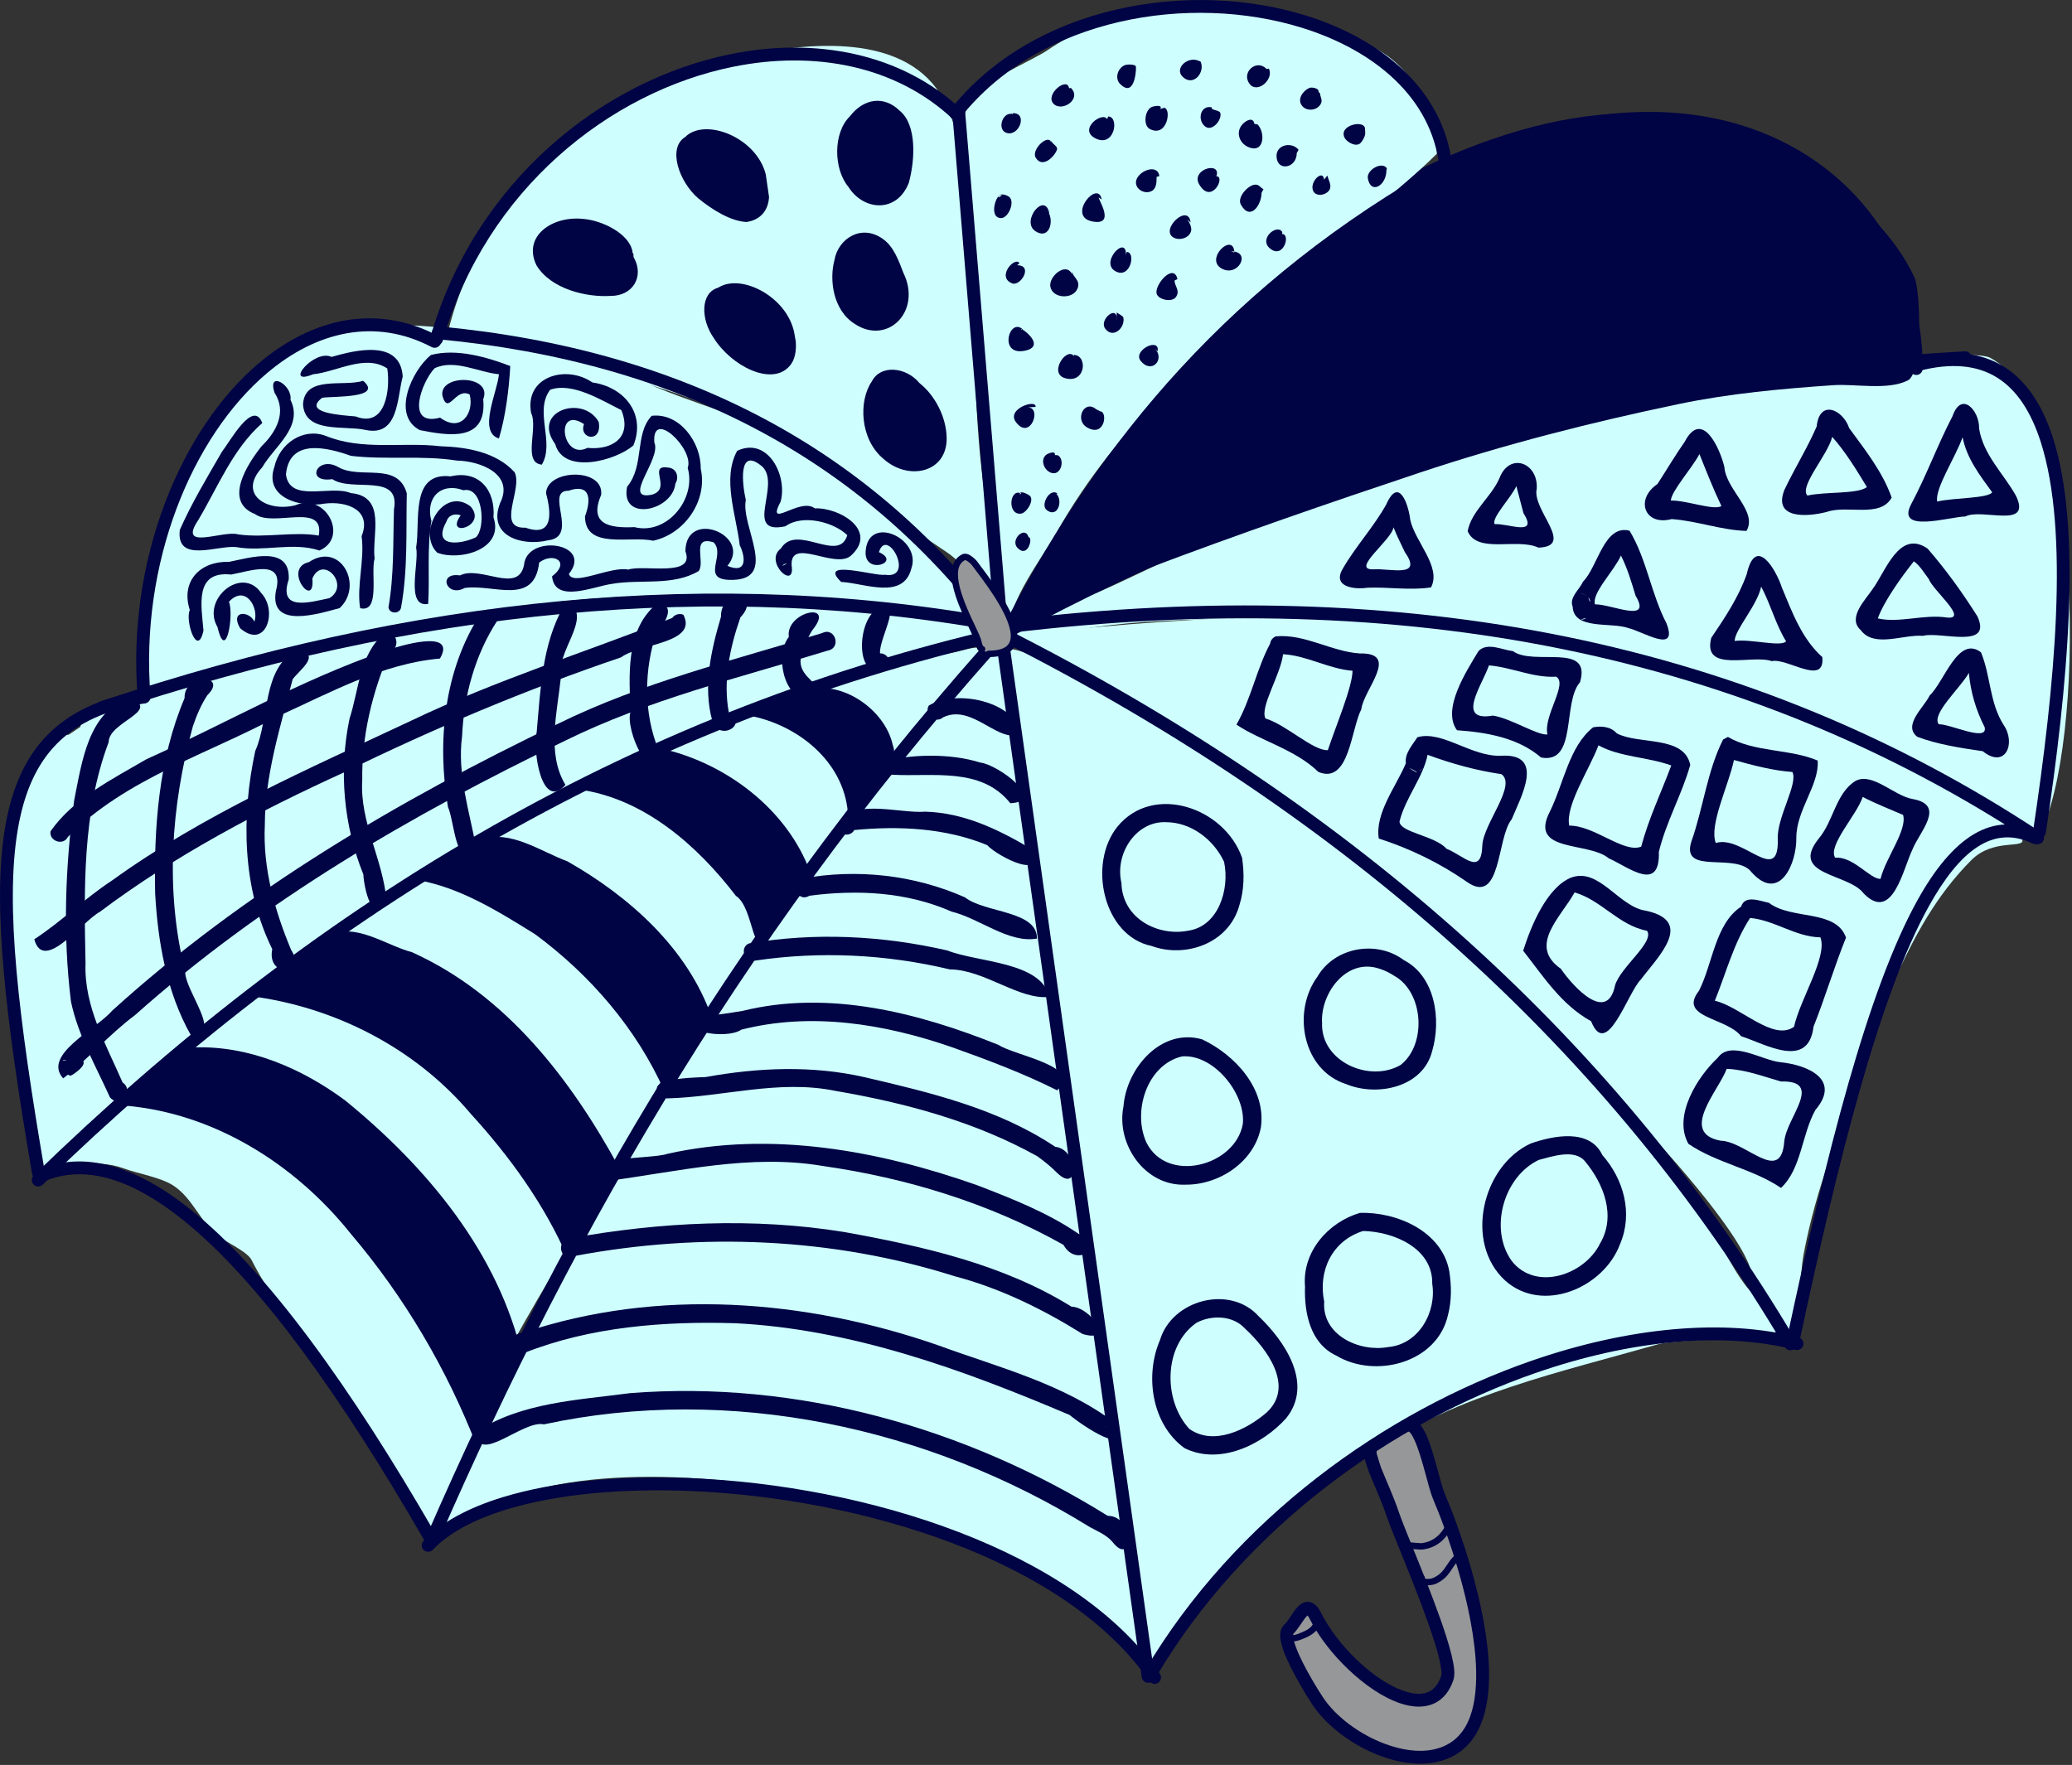 <?xml version="1.0" encoding="UTF-8" standalone="no"?>
<svg
   width="100%"
   height="100%"
   viewBox="0 0 939 800"
   version="1.1"
   xml:space="preserve"
   style="fill-rule:evenodd;clip-rule:evenodd;stroke-linejoin:round;stroke-miterlimit:2;"
   id="svg328"
   sodipodi:docname="2023-CH-01-taskbody.svg"
   inkscape:version="1.1.1 (3bf5ae0d25, 2021-09-20)"
   xmlns:inkscape="http://www.inkscape.org/namespaces/inkscape"
   xmlns:sodipodi="http://sodipodi.sourceforge.net/DTD/sodipodi-0.dtd"
   xmlns="http://www.w3.org/2000/svg"
   xmlns:svg="http://www.w3.org/2000/svg"><rect x="0" y="0" width="939" height="800" fill="#333333" stroke="none"/><defs
   id="defs332" /><sodipodi:namedview
   id="namedview330"
   pagecolor="#ffffff"
   bordercolor="#666666"
   borderopacity="1.0"
   inkscape:pageshadow="2"
   inkscape:pageopacity="0.0"
   inkscape:pagecheckerboard="0"
   showgrid="false"
   inkscape:zoom="0.449375"
   inkscape:cx="42.280946"
   inkscape:cy="581.91933"
   inkscape:window-width="2048"
   inkscape:window-height="1017"
   inkscape:window-x="-8"
   inkscape:window-y="-8"
   inkscape:window-maximized="1"
   inkscape:current-layer="g324" />
    <g
   transform="translate(-302.015,-69.206)"
   id="g326">
        <g
   id="g324">
            <g
   id="g72">
                <path
   d="m 942.547,714.384 c -6.171,3.335 -14.42,6.519 -19.077,11.176 -0.749,0.749 0.762,5.332 0.87,6.086 0.81,5.672 3.595,9.857 5.651,14.997 2.696,6.741 6.293,13.002 8.042,19.997 1.207,4.83 1.541,11.559 3.695,15.867 3.518,7.036 7.57,14.669 10.216,22.605 1.964,5.892 3.758,10.966 4.999,17.171 0.416,2.082 1.211,6.273 0.217,8.26 -1.878,3.757 -8.614,12.538 -14.128,9.781 -2.61,-1.305 -5.589,-2.105 -8.477,-3.26 -11.316,-4.527 -18.945,-13.512 -27.604,-22.171 -1.49,-1.49 -2.392,-3.913 -3.912,-5.434 -2.054,-2.053 -3.572,-6.15 -4.565,-9.129 -0.258,-0.774 -0.939,-3.078 -1.739,-3.477 -1.15,-0.575 -1.733,1.028 -2.391,1.521 -2.237,1.678 -5.661,4.15 -6.955,6.738 -4.517,9.034 5.094,18.447 8.694,25.648 3.153,6.306 8.749,12.9 14.128,17.606 2.052,1.795 3.361,4.358 5.434,6.086 9.426,7.855 25.212,14.191 37.82,12.39 14.093,-2.014 21.097,-17.607 22.605,-30.43 1.119,-9.506 -2.54,-18.931 -4.564,-28.039 -2.227,-10.021 -5.125,-19.848 -7.608,-29.778 -2.361,-9.448 -4.428,-19.97 -8.259,-28.909 -0.982,-2.29 -1.687,-4.955 -2.174,-7.39 -0.439,-2.198 -1.151,-4.302 -1.521,-6.521 -0.874,-5.243 -2.655,-19.996 -9.346,-19.996"
   style="fill:#959799"
   id="path2" />
                <path
   d="M 754.604,362.102 C 731.931,350.311 503.219,711.453 509.239,743.23 c 1.401,7.397 -6.27,13.455 -8.565,20.341 -0.055,0.165 -0.966,1.712 -0.536,2.142 0.275,0.275 16.818,-9.867 18.201,-10.706 70.614,-42.867 274.076,4.095 303.793,74.281 0.216,0.51 -60.398,-417.859 -67.528,-467.186 z"
   style="fill:#cefffe;fill-opacity:1"
   id="path4" />
                <path
   d="m 747.157,362.743 c -5.482,-0.459 -9.811,1.964 -15.234,2.566 -35.472,3.942 -66.579,15.697 -99.566,29.442 -8.664,3.61 -15.727,10.117 -24.088,13.917 -31.872,14.487 -64.861,28.963 -94.748,47.642 -12.041,7.526 -23.174,16.072 -35.33,23.018 -11.649,6.657 -25.4,13.575 -35.865,21.947 -13.033,10.427 -28.476,14.408 -42.477,23.742 -27.167,18.112 -51.321,51.321 -73.147,73.147 -0.077,0.077 9.29,-0.131 10.706,-0.535 6.023,-1.721 14.629,-1.072 20.341,1.07 6.894,2.586 17.091,4.079 23.018,8.03 8.566,5.711 11.988,16.228 19.806,22.482 3.967,3.174 13.498,7.19 15.524,11.242 13.841,27.682 38.955,49.508 51.924,78.689 5.414,12.181 13.139,20.828 19.27,31.047 1.057,1.761 7.508,17.913 9.1,15.524 16.002,-24.002 23.214,-61.163 38.007,-87.789 28.245,-50.842 60.866,-99.777 92.071,-148.813 21.643,-34.01 46.241,-65.849 69.054,-99.031 6.987,-10.163 16.248,-18.216 23.017,-28.37 3.154,-4.731 30.512,-31.881 30.512,-36.936"
   style="fill:#cefffe;fill-opacity:1"
   id="path6" />
                <path
   d="m 338.429,398.684 c 0.36,-5.296 18.315,-7.856 20.926,-11.428 20.484,-28.019 323.488,-76.031 386.486,-29.976 0,0 -309.493,122.296 -370.962,195.919 -12.766,15.29 -28.61,23.643 -39.613,40.147 -1.532,2.3 -9.437,11.073 -13.382,9.101 -4.349,-2.175 -8.34,-35.501 -9.635,-40.683 -8.79,-35.158 -11.855,-86.178 -4.283,-121.513 2.336,-10.9 11.055,-38.006 25.159,-38.006"
   style="fill:#cefffe;fill-opacity:1"
   id="path8" />
                <path
   d="m 367.185,388.397 c 1.6,-0.153 0.735,-14.879 0.735,-16.664 0,-14.878 -1.315,-33.158 3.211,-47.642 14.582,-46.66 38.081,-102.974 95.284,-107.06 46.23,-3.302 91.464,10.614 133.289,27.836 25.866,10.651 51.339,16.176 74.407,32.653 21.055,15.04 43.482,34.759 60.488,54.601 4.708,5.492 12.848,13.854 12.848,21.412 0,0.178 0.173,0.492 0,0.535 -14.082,3.52 -82.292,-8.584 -99.566,-11.241 -69.67,-10.719 -144.45,5.541 -211.443,23.018 -14.031,3.66 -56.422,11.992 -66.912,22.482"
   style="fill:#cefffe;fill-opacity:1"
   id="path10" />
                <path
   d="m 757.166,366.857 c -5.108,4.893 2.899,22.32 3.663,28.429 3.001,24.011 5.705,47.43 9.1,71.195 12.397,86.781 25.513,174.126 36.4,261.225 3.089,24.708 6.948,50.266 12.312,74.407 1.051,4.727 2.324,20.524 5.353,23.553 2.66,2.66 8.53,-13.562 9.1,-14.988 3.602,-9.005 13.167,-16.093 19.271,-23.553 18.69,-22.844 47.282,-43.655 71.73,-59.954 39.32,-26.213 84.845,-35.942 129.545,-48.712 7.46,-2.132 51.3,-2.596 55.13,-6.424 1.17,-1.169 -11.45,-15.676 -11.77,-16.059 -0.97,-1.163 -2.28,-2.021 -3.21,-3.211 -8.07,-10.265 -12.82,-22.527 -20.35,-33.189 -12.7,-17.991 -23.37,-36.808 -38,-53.53 -31.8,-36.335 -66.613,-71.351 -101.71,-104.383 -29.791,-28.039 -67.404,-40.855 -102.242,-61.024 -13.785,-7.981 -25.659,-19.15 -40.682,-25.159 -7.037,-2.815 -22.677,-10.816 -30.155,-12.062 -7.631,-1.272 -11.061,4.301 -18.022,0.821"
   style="fill:#cefffe;fill-opacity:1"
   id="path12" />
                <path
   d="m 753.896,356.789 c -1.081,-0.03 -1.165,-0.017 -1.097,-0.045 3.686,-1.474 96.194,49.869 182.337,119.312 83.434,67.258 160.644,152.334 160.794,171.891 0.06,8.135 8.7,22.018 16.06,25.694 0.81,0.407 2.38,1.399 2.67,0.536 3.59,-10.758 2.64,-25.503 4.82,-36.936 5.59,-29.336 16.05,-55.431 26.76,-82.971 5.11,-13.139 7.89,-27.09 13.92,-40.148 9.46,-20.499 19.24,-39.044 35.33,-55.136 9.83,-9.828 24.04,-5.016 23.02,-9.1 -2.16,-8.64 -15.1,-11.548 -21.41,-16.059 -15.22,-10.87 -29.32,-22.669 -46.57,-30.512 -39.59,-17.995 -130.2,-44.486 -209.932,-52.202 -86.889,-8.409 -190.496,9.47 -186.702,5.676 z"
   style="fill:#cefffe;fill-opacity:1"
   id="path14" />
                <path
   d="m 757.802,362.538 c -4.897,-5.897 31.659,-20.854 38.357,-23.458 23.758,-9.24 110.273,-56.978 207.191,-80.574 94.3,-22.96 191.36,-32.005 200.5,-27.167 44.74,23.7 42.51,177.883 22.78,215.122 -4.01,7.573 -35.23,-14.506 -42.38,-17.451 -24.87,-10.239 -48.39,-24.371 -73.34,-33.724 -19.24,-7.215 -37.85,-16.342 -57.27,-23.018 C 999.955,353.815 943,349.786 886.624,349.786 c -31.488,0 -67.332,-0.49 -98.495,5.353 -5.478,1.027 -28.582,7.607 -31.582,1.605"
   style="fill:#cefffe;fill-opacity:1"
   id="path16" />
                <path
   d="m 756.239,369.051 c -4.484,-5.526 8.372,-26.283 11.549,-31.577 17.325,-28.876 32.89,-59.304 52.994,-86.719 16.339,-22.28 33.126,-43.73 55.136,-61.024 47.625,-37.419 117.859,-74.772 180.392,-68.518 42.16,4.216 95.717,35.612 113.377,73.871 2.55,5.523 3.953,43.041 -3.097,46.571 -9.18,4.587 -23.8,1.457 -33.73,2.141 -23.56,1.626 -46.91,3.73 -70.12,8.565 -39.4,8.208 -79.028,18.313 -117.233,31.048 -41.198,13.732 -82.501,27.99 -123.119,43.359 -8.445,3.195 -51.093,24.623 -59.418,24.623"
   style="fill:#000344;fill-opacity:1"
   id="path18"
   sodipodi:nodetypes="cccccccccccc" />
                <path
   d="m 759.472,356.476 c -1.687,1.752 -2.136,-8.993 -2.658,-11.776 -2.129,-11.354 -2.736,-22.818 -4.282,-34.259 -3.88,-28.711 -6.25,-59.37 -9.271,-88.075 -3.066,-29.127 -13.272,-81.296 -1.435,-108.915 2.421,-5.649 28.96,-17.388 34.794,-21.412 42.405,-29.246 99.894,-20.208 144.219,-2.887 30.204,11.804 33.042,49.047 32.261,49.829 -14.789,14.788 -45.04,38.215 -61.39,52.088 -42.671,36.206 -82.871,69.947 -110.807,119.372 -6.612,11.698 -21.948,31.273 -21.948,45.5"
   style="fill:#cefffe;fill-opacity:1"
   id="path20" />
                <path
   d="m 755.003,359.514 c -1.563,1.282 -3.054,-11.744 -3.542,-13.208 -2.938,-8.816 -12.379,-21.457 -20.341,-26.765 -30.349,-20.232 -58.78,-41.289 -91.001,-58.347 -35.198,-18.635 -66.882,-23.169 -104.918,-32.118 -7.125,-1.677 -33.027,2.028 -29.977,-10.171 16.081,-64.325 69.88,-109.979 133.825,-124.189 26.891,-5.976 68.465,-10.598 87.253,14.453 16.087,21.449 13.716,68.037 15.695,93.765 2.48,32.232 1.675,65.203 7.466,97.051 3.132,17.23 9.492,34.729 9.492,52.209"
   style="fill:#cefffe;fill-opacity:1"
   id="path22" />
                <g
   id="g70">
                    <path
   d="m 733.497,119.319 19.792,239.641 c 0.005,0.056 0.011,0.111 0.019,0.166 l 66.126,470.339 c 0.224,1.594 1.701,2.706 3.295,2.482 1.594,-0.224 2.706,-1.7 2.482,-3.294 0,0 -65.115,-463.145 -66.115,-470.256 0,0 -19.785,-239.558 -19.785,-239.558 -0.133,-1.605 -1.543,-2.8 -3.147,-2.667 -1.604,0.132 -2.799,1.542 -2.667,3.147 z"
   style="fill:#000344;fill-opacity:1"
   id="path24" />
                    <path
   d="m 349.391,392.685 c 140.86,-47.108 277.065,-61.38 408.781,-36.558 0.293,0.055 0.594,0.065 0.89,0.029 179.767,-21.728 334.798,9.35 464.738,95.241 1.34,0.887 3.15,0.518 4.04,-0.825 0.89,-1.343 0.52,-3.154 -0.82,-4.042 C 1096.08,359.982 939.91,328.504 758.809,350.311 626.289,325.427 489.251,339.76 347.541,387.153 c -1.527,0.511 -2.352,2.165 -1.841,3.691 0.511,1.527 2.165,2.352 3.691,1.841 z"
   style="fill:#000344;fill-opacity:1"
   id="path26" />
                    <path
   d="m 500.378,222.959 c 110.047,10.312 194.003,55.205 252.914,135.1 0.272,0.368 0.626,0.667 1.034,0.873 159.349,80.414 277.794,187.805 356.514,320.861 0.82,1.386 2.61,1.845 3.99,1.026 1.39,-0.82 1.85,-2.61 1.03,-3.996 C 1036.7,543.031 917.699,434.966 757.574,354.037 697.705,273.164 612.541,227.61 500.922,217.151 c -1.603,-0.15 -3.026,1.029 -3.176,2.632 -0.15,1.603 1.029,3.026 2.632,3.176 z"
   style="fill:#000344;fill-opacity:1"
   id="path28" />
                    <path
   d="M 956.315,142.815 C 860.296,196.305 800.734,268.523 758.485,349.781 638.498,481.839 558.076,621.56 495.611,764.763 c -0.643,1.475 0.032,3.196 1.507,3.839 1.476,0.644 3.196,-0.031 3.84,-1.507 62.268,-142.752 142.434,-282.04 262.099,-413.671 0.169,-0.187 0.314,-0.395 0.43,-0.618 41.765,-80.442 100.641,-151.959 195.666,-204.895 1.407,-0.784 1.912,-2.561 1.129,-3.968 -0.783,-1.406 -2.561,-1.912 -3.967,-1.128 z"
   style="fill:#000344;fill-opacity:1"
   id="path30" />
                    <path
   d="M 321.369,606.185 C 444.976,486.041 586.515,398.514 757.511,359.166 c 0.257,-0.059 0.503,-0.153 0.735,-0.278 136.822,-74.044 281.794,-116.068 434.474,-124.623 1.6,-0.09 2.84,-1.468 2.75,-3.075 -0.09,-1.607 -1.47,-2.839 -3.08,-2.749 -153.4,8.596 -299.082,50.784 -436.573,125.129 -171.894,39.637 -314.226,127.626 -438.514,248.432 -1.154,1.122 -1.181,2.97 -0.059,4.125 1.122,1.154 2.97,1.18 4.125,0.058 z"
   style="fill:#000344;fill-opacity:1"
   id="path32" />
                    <g
   id="g54">
                        <path
   d="M 502.687,223.632 C 522.288,155.124 578.404,110.78 634.259,99.47 c 36.897,-7.472 73.696,-0.514 99.537,23.68 1.175,1.101 3.022,1.04 4.122,-0.135 1.101,-1.175 1.04,-3.023 -0.135,-4.123 -27.19,-25.458 -65.858,-33.002 -104.682,-25.14 -57.726,11.69 -115.764,57.473 -136.022,128.276 -0.443,1.547 0.454,3.163 2.002,3.606 1.547,0.443 3.163,-0.454 3.606,-2.002 z"
   style="fill:#000344;fill-opacity:1"
   id="path34" />
                        <path
   d="m 500.345,221.359 c -27.909,-14.641 -56.854,-7.927 -80.952,12.403 -35.297,29.777 -60.112,89.109 -54.973,151.623 0.132,1.604 1.541,2.8 3.146,2.668 1.604,-0.132 2.8,-1.542 2.668,-3.146 -4.969,-60.444 18.792,-117.895 52.92,-146.686 22.185,-18.716 48.788,-25.175 74.481,-11.697 1.425,0.748 3.19,0.198 3.938,-1.228 0.747,-1.425 0.197,-3.189 -1.228,-3.937 z"
   style="fill:#000344;fill-opacity:1"
   id="path36" />
                        <path
   d="m 737.386,122.36 c 36.176,-45.52 104.099,-56.211 154.551,-40.594 33.137,10.257 58.834,31.899 62.353,62.901 0.182,1.6 1.627,2.751 3.227,2.569 1.599,-0.181 2.751,-1.627 2.569,-3.227 -3.771,-33.228 -30.908,-56.822 -66.424,-67.816 -52.529,-16.259 -123.178,-4.857 -160.843,42.538 -1.001,1.26 -0.791,3.096 0.469,4.098 1.26,1.001 3.096,0.791 4.098,-0.469 z"
   style="fill:#000344;fill-opacity:1"
   id="path38" />
                        <path
   d="m 366.286,382.325 c -18.638,3.179 -32.56,9.699 -42.62,19.865 -10.059,10.166 -16.294,24.02 -19.348,42.081 -5.912,34.968 0.142,86.104 12.22,156.911 0.271,1.587 1.779,2.655 3.366,2.385 1.587,-0.271 2.655,-1.779 2.384,-3.366 C 310.36,530.27 304.231,479.778 310.07,445.243 c 2.822,-16.69 8.446,-29.555 17.743,-38.95 9.297,-9.396 22.228,-15.279 39.454,-18.218 1.587,-0.27 2.656,-1.778 2.385,-3.365 -0.271,-1.587 -1.779,-2.656 -3.366,-2.385 z"
   style="fill:#000344;fill-opacity:1"
   id="path40" />
                        <path
   d="m 958.519,148.37 c 51.471,-24.165 95.391,-27.294 129.561,-17.237 50.72,14.927 79.71,58.941 79.44,105.103 -0.01,1.61 1.29,2.924 2.9,2.933 1.61,0.01 2.93,-1.29 2.94,-2.899 0.28,-48.621 -30.21,-95.011 -83.63,-110.733 -35.25,-10.375 -80.6,-7.376 -133.691,17.552 -1.457,0.684 -2.084,2.423 -1.4,3.88 0.684,1.457 2.423,2.085 3.88,1.401 z"
   style="fill:#000344;fill-opacity:1"
   id="path42" />
                        <path
   d="m 321.343,604.953 c 19.247,-8.428 40.572,-1.083 63.104,16.83 35.133,27.931 72.809,81.475 109.408,144.849 0.806,1.394 2.591,1.872 3.985,1.067 1.394,-0.805 1.872,-2.59 1.067,-3.984 C 461.87,699.583 423.631,645.482 388.077,617.217 363.484,597.665 340.01,590.411 319.003,599.61 c -1.474,0.645 -2.147,2.367 -1.502,3.841 0.646,1.475 2.368,2.148 3.842,1.502 z"
   style="fill:#000344;fill-opacity:1"
   id="path44" />
                        <path
   d="m 498.155,771.681 c 7.433,-7.826 19.056,-13.889 33.529,-18.302 22.29,-6.796 51.252,-9.595 82.493,-8.369 78.121,3.066 170.612,31.199 208.683,86.196 0.916,1.324 2.735,1.655 4.058,0.738 1.324,-0.916 1.655,-2.734 0.738,-4.058 -38.944,-56.259 -133.337,-85.568 -213.25,-88.705 -31.974,-1.255 -61.61,1.663 -84.423,8.619 -15.597,4.755 -28.047,11.429 -36.058,19.863 -1.108,1.167 -1.061,3.015 0.106,4.124 1.168,1.108 3.015,1.061 4.124,-0.106 z"
   style="fill:#000344;fill-opacity:1"
   id="path46" />
                        <path
   d="m 825.91,829.335 c 40.108,-67.765 106.995,-115.2 171.852,-137.738 43.018,-14.95 85.138,-18.964 117.888,-10.528 1.56,0.402 3.15,-0.538 3.55,-2.097 0.4,-1.558 -0.54,-3.15 -2.09,-3.552 -33.69,-8.676 -77.02,-4.709 -121.263,10.667 -66.038,22.949 -134.119,71.277 -174.957,140.277 -0.82,1.385 -0.361,3.176 1.025,3.996 1.385,0.82 3.175,0.361 3.995,-1.025 z"
   style="fill:#000344;fill-opacity:1"
   id="path48" />
                        <path
   d="m 1117.24,678.515 c 18.04,-84.767 36.52,-158.235 58.85,-198.447 13.95,-25.139 29.04,-37.178 47.06,-28.519 1.45,0.697 3.2,0.085 3.89,-1.366 0.7,-1.451 0.09,-3.195 -1.36,-3.892 -20.58,-9.887 -38.76,2.24 -54.69,30.945 -22.51,40.547 -41.27,114.592 -59.45,200.065 -0.34,1.574 0.67,3.125 2.24,3.46 1.58,0.335 3.12,-0.672 3.46,-2.246 z"
   style="fill:#000344;fill-opacity:1"
   id="path50" />
                        <path
   d="m 1229.16,446.687 c 9.97,-66.521 16.66,-137.598 3.14,-179.253 -4.71,-14.524 -11.89,-25.561 -22,-31.93 -10.17,-6.411 -23.38,-8.202 -40.32,-3.756 -1.56,0.409 -2.49,2.005 -2.08,3.562 0.41,1.557 2,2.489 3.56,2.081 15,-3.938 26.73,-2.629 35.73,3.048 9.08,5.718 15.33,15.756 19.56,28.796 13.32,41.037 6.46,111.054 -3.36,176.588 -0.23,1.592 0.87,3.078 2.46,3.317 1.59,0.238 3.07,-0.861 3.31,-2.453 z"
   style="fill:#000344;fill-opacity:1"
   id="path52" />
                    </g>
                    <path
   d="m 940.519,718.091 c 0.093,0.074 0.409,0.331 0.584,0.535 0.697,0.816 1.336,1.993 1.966,3.384 3.549,7.836 6.239,21.656 8.408,26.715 5.643,13.167 18.91,49.232 19.504,77.803 0.367,17.706 -3.967,32.603 -19.614,35.733 -6.744,1.349 -14.438,0.121 -21.853,-2.666 -11.348,-4.266 -22.066,-12.212 -27.81,-20.827 -1.355,-2.033 -9.393,-14.522 -12.549,-23.373 -0.596,-1.67 -1.017,-3.188 -1.119,-4.441 -0.032,-0.39 0.033,-0.952 0.052,-1.099 1.884,-1.923 3.573,-4.767 5.181,-6.957 0.37,-0.502 0.926,-1.088 1.298,-1.463 0.267,0.355 0.638,0.887 0.906,1.425 8.006,16.011 25.667,32.932 40.399,38.178 6.6,2.349 12.68,2.384 17.353,-0.38 3.195,-1.89 5.823,-5.096 7.46,-10.007 0.368,-1.105 0.514,-2.689 0.341,-4.675 -0.314,-3.617 -1.655,-8.931 -3.612,-15.085 -6.259,-19.677 -18.827,-48.38 -21.413,-56.138 -2.321,-6.961 -5.551,-13.889 -8.159,-20.41 -0.367,-0.917 -1.647,-5.312 -1.971,-6.434 l 10e-4,-0.003 c 0.267,-1.588 -0.805,-3.093 -2.393,-3.361 -1.034,-0.174 -1.872,0.13 -2.556,0.779 -0.377,0.358 -0.831,0.951 -0.941,1.927 -0.043,0.379 -0.013,1.105 0.188,2.03 0.461,2.112 1.811,6.117 2.256,7.229 2.567,6.419 5.756,13.235 8.041,20.088 2.582,7.748 15.138,36.411 21.388,56.061 1.552,4.878 2.711,9.178 3.191,12.414 0.243,1.643 0.375,2.924 0.105,3.734 -1.102,3.306 -2.744,5.558 -4.895,6.83 -3.346,1.979 -7.702,1.588 -12.427,-0.095 -13.579,-4.834 -29.759,-20.533 -37.138,-35.291 -1.716,-3.432 -3.658,-4.639 -5.209,-4.91 -1.829,-0.319 -3.781,0.476 -5.56,2.426 -1.896,2.08 -3.805,5.811 -6.059,8.065 -1.015,1.015 -1.644,2.511 -1.679,4.469 -0.034,1.866 0.502,4.32 1.476,7.054 3.326,9.326 11.762,22.506 13.191,24.649 6.334,9.502 18.095,18.346 30.61,23.051 8.495,3.193 17.325,4.471 25.05,2.926 18.486,-3.697 24.736,-20.656 24.302,-41.575 -0.611,-29.363 -14.175,-66.446 -19.975,-79.979 -2.177,-5.08 -4.891,-18.955 -8.455,-26.823 -1.103,-2.436 -2.327,-4.359 -3.573,-5.535 -1.312,-1.239 -2.732,-1.808 -4.152,-1.808 -1.61,0 -2.917,1.307 -2.917,2.917 0,1.563 1.233,2.841 2.778,2.913 z m -16.332,11.992 c -0.464,0.209 -0.987,0.298 -1.523,0.236 0.569,0.071 1.074,-0.017 1.523,-0.236 z"
   style="fill:#000344;fill-opacity:1"
   id="path56" />
                    <path
   d="m 947.693,784.679 c 0.136,-0.74 -0.32,-1.474 -1.061,-1.67 -0.962,-0.255 -1.488,0.097 -1.749,0.334 -0.378,0.342 -0.612,0.836 -0.491,1.5 0.057,0.315 0.291,0.808 0.641,1.255 0.439,0.56 1.036,1.041 1.173,1.109 1.922,0.961 5.143,0.602 6.978,-0.315 3.008,-1.504 4.595,-3.258 5.933,-5.146 1.174,-1.655 2.122,-3.434 3.901,-5.213 0.569,-0.569 0.569,-1.493 0,-2.062 -0.569,-0.569 -1.493,-0.569 -2.062,0 -1.555,1.554 -2.543,3.097 -3.53,4.58 -1.28,1.924 -2.556,3.737 -5.547,5.232 -1.094,0.547 -2.969,0.884 -4.186,0.396 z"
   style="fill:#000344;fill-opacity:1"
   id="path58" />
                    <path
   d="m 940.178,768.215 c -0.18,-0.089 -0.381,-0.143 -0.594,-0.15 -0.665,-0.025 -1.001,0.014 -1.08,0.032 -0.377,0.086 -0.58,0.264 -0.69,0.369 -0.369,0.35 -0.47,0.746 -0.453,1.124 0.014,0.323 0.112,0.768 0.612,1.125 0.074,0.053 0.269,0.19 0.623,0.262 0.758,0.153 7.229,0.679 7.793,0.616 6.95,-0.772 11.043,-4.837 14.066,-10.883 0.36,-0.72 0.067,-1.596 -0.653,-1.956 -0.72,-0.36 -1.596,-0.068 -1.956,0.652 -2.55,5.1 -5.917,8.637 -11.779,9.288 -0.375,0.042 -4.07,-0.304 -5.889,-0.479 z"
   style="fill:#000344;fill-opacity:1"
   id="path60" />
                    <path
   d="m 887.277,810.205 c -0.015,-0.063 -0.035,-0.127 -0.059,-0.189 -0.388,-0.993 -0.924,-1.242 -1.049,-1.295 -0.379,-0.159 -0.714,-0.138 -0.998,-0.052 -0.4,0.121 -0.993,0.444 -1.048,1.34 -0.011,0.177 0.023,0.622 0.272,1.141 0.369,0.768 1.237,1.834 2.688,2.041 1.699,0.243 3.608,-0.438 5.142,-1.028 3.611,-1.389 5.889,-2.945 7.173,-5.065 0.889,-1.467 1.326,-3.219 1.326,-5.436 0,-0.805 -0.653,-1.459 -1.458,-1.459 -0.805,0 -1.458,0.654 -1.458,1.459 0,1.596 -0.264,2.869 -0.904,3.925 -1.009,1.666 -2.887,2.762 -5.726,3.854 -1.106,0.425 -2.457,1.038 -3.683,0.863 -0.082,-0.012 -0.155,-0.049 -0.218,-0.099 z"
   style="fill:#000344;fill-opacity:1"
   id="path62" />
                    <g
   transform="translate(-6.854,-30.114)"
   id="g68">
                        <path
   d="m 753.936,393.54 c -1.144,0.077 -1.648,-3.229 -1.973,-4.203 -2.144,-6.432 -17.625,-31.835 -6.362,-37.466 1.445,-0.722 4.15,1.763 4.949,2.828 8.505,11.34 31.656,41 6.362,41"
   style="fill:#959799"
   id="path64" />
                        <path
   d="m 754.362,392.146 c -0.09,-0.181 -0.252,-0.521 -0.334,-0.77 -0.311,-0.94 -0.518,-2.012 -0.681,-2.501 -1.28,-3.841 -7.351,-14.474 -9.573,-23.581 -0.69,-2.829 -1.009,-5.498 -0.607,-7.722 0.346,-1.91 1.256,-3.46 3.034,-4.369 0.042,0.005 0.141,0.019 0.202,0.037 0.2,0.059 0.407,0.158 0.615,0.276 0.981,0.556 1.962,1.521 2.365,2.058 5.01,6.68 15.255,19.802 17.239,29.258 0.567,2.704 0.468,5.072 -0.954,6.748 -1.49,1.756 -4.29,2.66 -8.756,2.66 -0.805,0 -1.459,0.654 -1.459,1.459 0,0.805 0.654,1.458 1.459,1.458 5.653,0 9.093,-1.468 10.98,-3.69 1.954,-2.303 2.364,-5.517 1.584,-9.234 -2.057,-9.806 -12.564,-23.482 -17.76,-30.409 -0.658,-0.878 -2.427,-2.564 -4.006,-3.211 -1.019,-0.418 -1.993,-0.431 -2.761,-0.046 -3.919,1.959 -5.208,5.912 -4.799,10.786 0.833,9.918 8.912,23.891 10.43,28.445 0.244,0.732 0.611,2.681 1.213,3.762 0.577,1.035 1.418,1.491 2.241,1.435 0.803,-0.054 1.411,-0.749 1.357,-1.552 -0.041,-0.621 -0.467,-1.125 -1.029,-1.297 z"
   style="fill:#000344;fill-opacity:1"
   id="path66" />
                    </g>
                </g>
            </g>
            <g
   id="g96">
                <path
   d="m 806.068,767.989 c 9.456,12.191 10.365,-11.705 -2.057,-11.698 -64.188,-40.009 -140.762,-61.597 -216.534,-55.6 -23.574,3.148 -49.162,4.156 -69.605,17.488 0.258,15.721 21.145,-5.516 30.617,-3.344 84.396,-18.219 174.543,1.376 247.381,46.54 3.544,1.932 7.476,3.503 10.198,6.614 z"
   style="fill:#000344;fill-opacity:1"
   id="path74" />
                <path
   d="m 539.583,682.453 c 30.164,-11.91 63.455,-14.432 95.659,-13.463 52.786,2.638 103.283,21.102 151.446,41.559 5.844,4.788 28.066,20.035 21.211,4.045 C 784.121,696.403 754.555,689.047 726.888,678.888 666.944,658.128 600.094,652.899 539.314,673.219 c -9.784,0.775 -9.178,16.303 0.269,9.234 z m 263.147,33.678 c 4.659,-2.73 3.807,-2.639 0,0 z"
   style="fill:#000344;fill-opacity:1"
   id="path76" />
                <path
   d="m 563.017,638.395 c 56.877,-10.626 116.269,-8.233 171.561,9.271 20.725,5.455 39.93,14.902 58.047,26.199 14.789,4.439 3.919,-12.147 -5.042,-12.389 -31.024,-19.245 -67.412,-27.412 -102.939,-33.823 -41.149,-6.678 -83.377,-4.551 -124.254,2.835 -7.459,1.16 -3.704,12.168 2.627,7.907 z m 0.681,-0.71 c 1.491,-3.762 1.161,-3.062 0,0 z"
   style="fill:#000344;fill-opacity:1"
   id="path78" />
                <path
   d="m 577.536,604.486 c 32.218,-4.295 64.606,-12.321 97.253,-6.79 38.053,5.422 75.639,16.921 109.17,35.768 6.38,11.379 20.598,-0.828 6.82,-5.013 -13.928,-9.566 -30.151,-15.944 -45.939,-22.018 -44.67,-15.759 -93.377,-24.724 -140.303,-14.243 -7.817,2.738 -40.325,0.137 -28.434,12.437 z"
   style="fill:#000344;fill-opacity:1"
   id="path80" />
                <path
   d="m 781.202,600.955 c 10.055,9.615 9.58,-10.819 -0.971,-11.931 -25.666,-17.205 -56.562,-24.613 -86.32,-31.542 -23.781,-5.434 -48.286,-4.398 -72.132,-0.073 -6.846,0.248 -32.053,0.899 -17.724,9.677 25.523,-0.613 50.875,-8.689 76.463,-3.427 31.615,5.409 63.388,13.932 91.543,29.616 3.233,2.321 6.351,4.838 9.142,7.681 z m 0.888,-3.984 -0.637,0.943 z m 0.011,-0.012 0.144,-0.152 z"
   style="fill:#000344;fill-opacity:1"
   id="path82" />
                <path
   d="m 621.293,529.634 c -15.11,6.87 9.846,11.06 16.654,6.305 31.651,-8.091 64.795,-2.652 95.196,7.842 16.248,5.784 32.665,11.956 47.951,19.633 12.39,-10.861 -19.242,-15.669 -26.465,-20.536 -36.451,-14.646 -76.98,-25.098 -116.083,-15.463 -5.725,0.925 -11.453,1.918 -17.254,2.219 z"
   style="fill:#000344;fill-opacity:1"
   id="path84" />
                <path
   d="m 644.242,504.62 c 29.382,-4.353 59.293,-2.904 88.189,3.982 15.764,0.09 31.53,14.097 45.304,12.45 -4.291,-16.107 -32.211,-15.465 -46.455,-21.032 -29.457,-6.77 -60.065,-8.284 -89.871,-3.174 -4.502,1.966 -1.787,9.003 2.833,7.774 z m 2.01,-1.122 c -0.023,0.016 0.001,0.006 0,0 z m 0.179,-0.191 c 1.777,-5.03 1.487,-4.209 0,0 z"
   style="fill:#000344;fill-opacity:1"
   id="path86" />
                <path
   d="m 668.814,475.218 c 21.726,-2.843 44.138,-1.755 64.434,7.192 12.829,3.132 25.826,14.453 38.688,12.231 0.218,-12.751 -23.476,-11.513 -32.62,-18.688 -23.082,-10.235 -48.909,-13.028 -73.699,-8.556 -6.162,1.704 -2.314,11.19 3.196,7.821 z m 1.41,-5.554 0.517,2.338 z"
   style="fill:#000344;fill-opacity:1"
   id="path88" />
                <path
   d="m 689.152,445.447 c 20.077,-1.955 41.372,-0.966 60.215,6.819 5.059,5.48 27.779,16.616 19.053,1.171 -14.469,-8.515 -29.787,-15.814 -47.042,-16.323 -11.967,1.053 -36.573,-7.355 -39.631,7.991 1.236,3.019 5.871,3.28 7.405,0.342 z m 73.672,12.936 -0.004,-0.174 z"
   style="fill:#000344;fill-opacity:1"
   id="path90" />
                <path
   d="m 706.188,420.364 c 18.541,1.055 40.446,-3.659 53.694,12.92 16.766,-0.777 -5.456,-17.524 -13.623,-18.43 -14.026,-4.423 -32.046,-3.767 -45.29,-0.24 -1.546,3.225 1.799,7.108 5.218,5.75 z m 2.608,-2.808 0.015,-2.174 z"
   style="fill:#000344;fill-opacity:1"
   id="path92" />
                <path
   d="m 729.403,394.359 c 13.505,-6.528 25.625,12.931 35.528,7.163 -3.896,-14.82 -29.889,-19.865 -42.01,-12.495 -2.26,3.982 3.107,8.401 6.482,5.332 z m 0.926,-5.212 0.476,1.335 z"
   style="fill:#000344;fill-opacity:1"
   id="path94" />
            </g>
            <g
   id="g112">
                <g
   transform="matrix(1.044,0,0,1.11,-27.459,-35.982)"
   id="g100">
                    <path
   d="m 854.759,445.045 c -7.674,-20.573 -38.55,-30.489 -54.049,-12.782 -13.098,15.196 -6.2,44.764 14.78,48.792 14.477,5.041 33.531,-0.866 38.104,-16.66 2.093,-6.206 2.18,-12.93 1.165,-19.35 z m -7.815,1.635 c 2.55,11.422 -2.581,26.394 -15.586,28.136 -12.913,2.423 -28.589,-4.801 -28.97,-19.494 -3.014,-12.143 6.566,-25.4 19.35,-24.807 10.589,-0.023 20.534,6.814 25.205,16.165 z"
   style="fill:#000344;fill-opacity:1"
   id="path98" />
                </g>
                <path
   d="m 873.443,580.163 c 2.457,-17.478 -11.882,-32.903 -26.653,-39.851 -18.619,-5.301 -34.279,13.113 -35.62,30.312 -3.493,17.214 9.74,36.356 28.107,35.558 15.324,0.148 31.243,-10.423 34.166,-26.02 z m -8.195,-1.512 c -3.377,19.132 -34.315,27.234 -43.681,8.461 -6.403,-13.977 0.124,-35.251 16.121,-39.065 14.352,-1.2 28.937,17.012 27.56,30.605 z"
   style="fill:#000344;fill-opacity:1"
   id="path102" />
                <path
   d="m 938.215,504.399 c -12.309,-9.229 -31.376,-5.939 -39.197,7.554 -11.526,15.78 -6.798,42.373 13.169,48.697 14.049,5.766 34.728,1.409 38.864,-15.025 4.165,-14.178 1.504,-33.781 -12.836,-41.227 z m -4.248,7.175 c 13.238,7.467 14.684,30.954 2.855,40.305 -13.988,8.275 -36.287,-1.409 -35.661,-18.921 -0.851,-13.402 10.922,-29.489 25.641,-24.772 2.547,0.747 4.943,1.947 7.165,3.388 z"
   style="fill:#000344;fill-opacity:1"
   id="path104" />
                <path
   d="m 872.342,665.746 c -13.038,-14.341 -39.217,-7.361 -44.643,10.882 -6.997,16.23 -3.69,38.202 11.091,48.958 15.835,7.893 35.15,-1.381 46.091,-13.524 12.604,-15.697 -0.706,-35.053 -12.539,-46.316 z m -6.093,5.686 c 9.774,9.013 22.646,26.078 9.828,37.987 -9.045,7.824 -24.014,15.305 -35.087,7.467 -11.941,-13.011 -11.75,-37.666 3.298,-48.124 6.88,-3.618 16.477,-3.364 21.961,2.671 z"
   style="fill:#000344;fill-opacity:1"
   id="path106" />
                <path
   d="m 958.808,645.408 c -3.292,-18.068 -23.786,-26.975 -40.51,-26.431 -14.428,4.233 -26.238,17.746 -24.87,33.353 -0.389,11.878 2.272,25.782 14.188,31.35 17.764,10.633 45.856,3.21 50.618,-18.479 1.69,-6.449 1.587,-13.245 0.574,-19.794 z m -39.041,-18.229 c 13.74,0.288 31.659,7.743 31.316,23.914 2.035,12.944 -6.148,27.517 -20.036,28.707 -13.029,2.354 -30.04,-5.396 -28.921,-20.614 -2.901,-13.82 3.568,-27.655 17.641,-32.007 z"
   style="fill:#000344;fill-opacity:1"
   id="path108" />
                <path
   d="m 1028.17,592.759 c -5.689,-12.164 -22.225,-8.827 -32.474,-5.231 -22.025,10.185 -30.216,45.019 -11.591,62.1 16.999,15.256 44.733,3.264 52.06,-16.438 6.001,-13.909 1.736,-29.405 -7.995,-40.431 z m -7.85,2.849 c 8.471,10.149 14.211,24.766 6.806,37.259 -6.925,14.198 -29.102,21.843 -40.03,7.886 -10.387,-14.519 -3.657,-38.24 12.282,-45.792 6.141,-1.584 16.224,-5.105 20.942,0.648 z"
   style="fill:#000344;fill-opacity:1"
   id="path110" />
            </g>
            <g
   id="g190">
                <path
   d="m 760.898,120.965 c -0.099,-0.311 -0.66,-0.169 -0.957,-0.169 -3.985,0 -6.055,7.593 -1.505,8.73 5.517,1.38 9.357,-9.031 2.709,-9.031"
   style="fill:#000344;fill-opacity:1"
   id="path114" />
                <path
   d="m 786.488,109.204 c -0.686,-5.462 -11.187,2.871 -6.98,7.077 3.823,3.823 12.896,-2.156 7.827,-7.225"
   style="fill:#000344;fill-opacity:1"
   id="path116" />
                <path
   d="m 816.777,99.642 c 0.345,-1.294 -3.288,-1.267 -4.156,-1.122 -3.733,0.622 -5.781,5.959 -3.01,8.73 6.119,6.119 7.225,-4.594 7.225,-7.225"
   style="fill:#000344;fill-opacity:1"
   id="path118" />
                <path
   d="m 845.402,96.846 c -4.97,-2.434 -11.303,3.284 -7.494,7.093 4.893,4.893 10.534,-2.112 8.128,-6.924"
   style="fill:#000344;fill-opacity:1"
   id="path120" />
                <path
   d="m 875.977,100.477 c -4.383,-4.753 -11.65,1.46 -7.665,6.773 3.428,4.57 11.179,-2.026 8.73,-6.924"
   style="fill:#000344;fill-opacity:1"
   id="path122" />
                <path
   d="m 899.534,110.874 c 0.461,-1.696 -3.074,-2.27 -4.129,-1.818 -2.914,1.249 -5.702,5.14 -3.311,8.128 2.3,2.876 7.548,2.038 8.729,-1.505 0.477,-1.429 -0.602,-2.89 -0.602,-4.215"
   style="fill:#000344;fill-opacity:1"
   id="path124" />
                <path
   d="m 920.609,128.014 c 0.676,-4.886 -12.214,-2.309 -9.249,3.62 1.015,2.03 5.221,4.411 7.224,2.408 0.847,-0.847 1.857,-2.661 2.108,-3.914 0.049,-0.246 0,-2.214 0,-1.505"
   style="fill:#000344;fill-opacity:1"
   id="path126" />
                <path
   d="m 930.549,145.513 c -2.267,-3.362 -9.275,0.754 -8.653,4.484 1.257,7.544 8.429,3.416 8.429,-3.613"
   style="fill:#000344;fill-opacity:1"
   id="path128" />
                <path
   d="m 902.048,150.616 c -0.295,-4.705 -6.165,0.39 -5.138,4.498 0.935,3.739 6.635,2.679 7.827,-0.301 0.718,-1.794 -0.789,-4.36 -1.204,-6.021"
   style="fill:#000344;fill-opacity:1"
   id="path130" />
                <path
   d="m 890.514,137.1 c -3.34,-4.116 -11.44,-2.125 -9.78,4.518 1.282,5.126 8.951,3.453 8.951,-3.061"
   style="fill:#000344;fill-opacity:1"
   id="path132" />
                <path
   d="m 870.471,125.347 c -0.466,-3.037 -3.309,-1.896 -5.169,-0.035 -3.477,3.476 -1.793,8.736 2.408,10.536 7.406,3.174 7.77,-6.68 4.214,-10.235"
   style="fill:#000344;fill-opacity:1"
   id="path134" />
                <path
   d="m 851.153,117.854 c -5.055,-1.143 -6.751,5.669 -3.01,8.662 3.153,2.523 7.702,-2.908 6.924,-6.021 -0.327,-1.305 -2.956,-1.149 -3.914,-2.107"
   style="fill:#000344;fill-opacity:1"
   id="path136" />
                <path
   d="m 827.841,118.613 c 1.294,-2.185 -3.237,-1.296 -4.082,-0.827 -3.027,1.682 -3.737,8.366 -0.602,9.934 8.023,4.012 9.879,-9.633 6.322,-9.633"
   style="fill:#000344;fill-opacity:1"
   id="path138" />
                <path
   d="m 803.773,123.233 c -2.081,-3.752 -13.391,4.656 -5.3,8.702 8.708,4.354 10.97,-9.934 5.719,-9.934"
   style="fill:#000344;fill-opacity:1"
   id="path140" />
                <path
   d="m 778.418,133.875 c -1.142,-4.362 -9.233,3.131 -7.038,6.79 3.076,5.127 8.625,-0.59 9.633,-3.613 0.568,-1.705 -2.709,-2.742 -2.709,-4.515"
   style="fill:#000344;fill-opacity:1"
   id="path142" />
                <path
   d="m 756.066,157.787 c -2.348,-1.833 -6.423,10.271 -0.34,10.271 3.279,0 6.414,-7.391 3.613,-9.633 -1.213,-0.97 -4.817,-1.982 -4.817,0.301"
   style="fill:#000344;fill-opacity:1"
   id="path144" />
                <path
   d="m 777.58,166.001 c -1.956,-10.391 -13.263,3.664 -6.2,8.078 6.648,4.155 8.785,-5.965 4.816,-9.934"
   style="fill:#000344;fill-opacity:1"
   id="path146" />
                <path
   d="m 801.29,159.664 c -1.603,-9.426 -15.984,7.567 -4.322,9.9 11.134,2.226 2.3,-10.601 3.01,-10.838"
   style="fill:#000344;fill-opacity:1"
   id="path148" />
                <path
   d="m 827.402,149.022 c -0.786,-6.05 -10.053,-2.137 -10.566,2.48 -0.366,3.289 3.474,5.696 6.622,4.515 2.752,-1.032 2.71,-4.272 2.71,-6.623"
   style="fill:#000344;fill-opacity:1"
   id="path150" />
                <path
   d="m 853.544,147.904 c 0.305,-5.353 -11.715,-1.506 -8.11,4.802 5.522,9.664 12.213,-3.613 7.827,-3.613"
   style="fill:#000344;fill-opacity:1"
   id="path152" />
                <path
   d="m 874.618,154.922 c -1.538,-0.586 -1.99,-2.543 -4.5,-1.915 -3.015,0.754 -7.577,5.779 -5.719,9.031 4.302,7.528 9.332,0.013 9.332,-5.419"
   style="fill:#000344;fill-opacity:1"
   id="path154" />
                <path
   d="m 883.128,174.406 c -2.339,-4.005 -10.965,3.115 -5.484,7.5 6.058,4.846 9.404,-6.623 5.419,-6.623"
   style="fill:#000344;fill-opacity:1"
   id="path156" />
                <path
   d="m 861.41,183.653 c -0.381,-9.747 -14.333,3.499 -5.139,7.585 7.177,3.19 12.927,-8.128 3.612,-8.128"
   style="fill:#000344;fill-opacity:1"
   id="path158" />
                <path
   d="m 841.571,170.023 c -0.976,-8.877 -13.813,3.056 -7.878,6.765 2.721,1.7 7.462,0.321 8.128,-3.01 0.489,-2.444 -2.107,-5.596 -2.107,-5.419"
   style="fill:#000344;fill-opacity:1"
   id="path160" />
                <path
   d="m 812.272,184.81 c 0.427,-9.761 -12.679,4.018 -4.166,7.632 6.363,2.701 8.681,-9.031 4.515,-9.031"
   style="fill:#000344;fill-opacity:1"
   id="path162" />
                <path
   d="m 835.625,195.728 c -1.556,-7.148 -9.537,1.385 -9.537,5.943 0,3.306 6.944,4.822 8.81,2.21 2.12,-2.969 -0.602,-4.947 -0.602,-7.526"
   style="fill:#000344;fill-opacity:1"
   id="path164" />
                <path
   d="m 826.646,228.413 c 1.092,-6.607 -11.47,-0.342 -7.703,4.367 4.98,6.225 11.301,-0.74 6.322,-5.719"
   style="fill:#000344;fill-opacity:1"
   id="path166" />
                <path
   d="m 808.002,214.86 c 1.166,-8.356 -8.434,-0.805 -5.014,3.471 3.655,4.568 9.004,-0.736 8.128,-5.118 -0.187,-0.936 -2.297,-1.695 -3.01,-2.408"
   style="fill:#000344;fill-opacity:1"
   id="path168" />
                <path
   d="m 787.836,193.46 c -2.746,-5.697 -10.593,1.045 -9.833,5.605 0.922,5.536 10.299,6.009 12.342,0.903 1.56,-3.9 -2.408,-5.136 -2.408,-7.827"
   style="fill:#000344;fill-opacity:1"
   id="path170" />
                <path
   d="m 764.013,188.48 c -2.035,-3.229 -10.605,6.254 -3.337,9.161 3.833,1.533 9.774,-8.209 2.275,-8.209"
   style="fill:#000344;fill-opacity:1"
   id="path172" />
                <path
   d="m 765.648,218.606 c -6.154,-5.875 -11.239,11.584 0.313,9.659 11.401,-1.9 -2.134,-11.495 -1.204,-9.633"
   style="fill:#000344;fill-opacity:1"
   id="path174" />
                <path
   d="m 789.359,231.922 c -2.562,-7.618 -12.841,6.325 -4.734,8.685 9.513,2.769 10.488,-10.536 3.914,-10.536"
   style="fill:#000344;fill-opacity:1"
   id="path176" />
                <path
   d="m 771.318,253.643 c 0.589,-3.717 -13.457,0.817 -8.882,6.917 6.456,8.608 12.009,-6.708 5.332,-6.708"
   style="fill:#000344;fill-opacity:1"
   id="path178" />
                <path
   d="m 798.696,254.639 c -5.34,-4.432 -9.772,4.863 -4.137,8.244 8.19,4.914 9.571,-7.224 6.021,-7.224"
   style="fill:#000344;fill-opacity:1"
   id="path180" />
                <path
   d="m 780.052,275.479 c 0.514,-2.254 -3.4,-0.709 -4.157,0.048 -2.697,2.697 -0.261,7.473 3.011,8.127 4.183,0.837 5.772,-6.445 2.408,-8.127"
   style="fill:#000344;fill-opacity:1"
   id="path182" />
                <path
   d="m 764.892,292.902 c -5.465,-2.719 -6.533,9.981 -0.135,9.115 2.534,-0.343 6.173,-6.191 3.914,-8.128 -0.573,-0.49 -4.516,-2.761 -4.516,-0.602"
   style="fill:#000344;fill-opacity:1"
   id="path184" />
                <path
   d="m 781.329,292.94 c -3.494,-2.82 -8.056,5.158 -4.92,7.51 4.982,3.737 7.475,-4.291 4.303,-7.464"
   style="fill:#000344;fill-opacity:1"
   id="path186" />
                <path
   d="m 767.998,312.309 c -1.662,-4.762 -8.461,1.712 -4.746,5.362 4.707,4.625 6.82,-4.817 5.118,-4.817"
   style="fill:#000344;fill-opacity:1"
   id="path188" />
            </g>
            <g
   id="g202">
                <path
   d="m 354.91,570.096 c 42.024,2.263 80.281,25.988 106.126,58.401 24.242,28.549 43.537,61.307 57.062,96.217 6.889,-13.435 13.777,-26.87 20.666,-40.305 -10.646,-47.25 -43.542,-86.469 -80.345,-116.419 -19.559,-14.497 -43.498,-24.866 -68.214,-24.019 -13.056,6.522 -23.849,17.175 -35.295,26.125 z"
   style="fill:#000344;fill-opacity:1"
   id="path192" />
                <path
   d="m 415.194,520.685 c 38.545,4.869 75.17,23.662 100.285,53.523 17.68,19.357 33.267,41.003 43.78,65.112 7.822,-13.529 15.644,-27.059 23.466,-40.588 -21.832,-40.152 -51.397,-78.796 -94.122,-97.951 -11.491,-2.986 -26.066,-13.821 -36.987,-7.302 -12.141,9.069 -24.281,18.137 -36.422,27.206 z"
   style="fill:#000344;fill-opacity:1"
   id="path194" />
                <path
   d="m 490.865,468.042 c 19.448,3.285 37.072,14.307 53.682,24.652 24.837,18.332 45.855,42.653 58.5,70.939 7.169,-11.111 14.338,-22.221 21.507,-33.332 -10.853,-31.176 -37.341,-54.753 -65.413,-70.679 -11.846,-4.36 -26.251,-14.591 -38.595,-9.81 -9.894,6.077 -19.787,12.153 -29.681,18.23 z"
   style="fill:#000344;fill-opacity:1"
   id="path196" />
                <path
   d="m 564.399,427.075 c 29.459,4.032 53.602,25.336 71.106,48.181 8.806,5.783 7.038,32.676 15.486,15.067 6.119,-8.47 12.238,-16.941 18.357,-25.411 -10.51,-29.139 -38.789,-50.05 -67.998,-56.479 -12.317,6.214 -24.634,12.428 -36.951,18.642 z"
   style="fill:#000344;fill-opacity:1"
   id="path198" />
                <path
   d="m 641.56,393.572 c 21.818,4.122 42.723,20.58 44.69,43.903 1.663,3.428 7.613,-8.714 11.077,-11.827 3.283,-6.147 12.241,-10.877 9.309,-18.613 -3.193,-14.899 -19.979,-27.338 -34.568,-25.827 -10.17,4.121 -20.339,8.243 -30.509,12.364 z"
   style="fill:#000344;fill-opacity:1"
   id="path200" />
            </g>
            <g
   id="g228">
                <g
   transform="matrix(1.507,0.82,-0.592,1.087,-172.545,-474.848)"
   id="g206">
                    <path
   d="m 573.084,173.061 c -2.998,-5.192 -10.991,-4.708 -15.564,-1.849 -7.644,4.382 -11.888,16.29 -4.94,23.108 6.308,5.097 15.596,1.625 21.051,-3.151 5.145,-3.825 5.375,-12.063 0.659,-16.282 -0.548,-0.333 -0.436,-1.341 -1.137,-1.516"
   style="fill:#000344;fill-opacity:1"
   id="path204" />
                </g>
                <g
   transform="matrix(0.937,0,0,1.402,46.177,-57.025)"
   id="g210">
                    <path
   d="m 712.603,149.119 c 3.076,-7.547 3.874,-18.834 -4.483,-23.315 -7.455,-4.906 -17.376,-4.004 -24.039,1.855 -8.136,5.287 -8.019,17.004 -0.626,22.865 7.251,7.679 23.382,8.495 29.148,-1.405 z"
   style="fill:#000344;fill-opacity:1"
   id="path208" />
                </g>
                <g
   transform="matrix(0.891,1.062,-0.766,0.643,188.385,-609.359)"
   id="g214">
                    <path
   d="m 632.25,134.029 c -11.307,-7.624 -27.159,4.503 -26.309,17.127 -0.985,9.376 9.947,15.117 18.078,13.285 6.012,-1.597 12.527,-4.606 16.073,-9.828 2.292,-5.079 1.947,-10.683 -1.519,-15.156"
   style="fill:#000344;fill-opacity:1"
   id="path212" />
                </g>
                <g
   transform="matrix(0.837,1.079,-0.79,0.613,278.782,-593.777)"
   id="g218">
                    <path
   d="m 642.956,196.14 c -10.805,-7.566 -26.581,2.183 -27.407,14.643 -2.308,7.79 4.697,15.07 12.274,15.557 11.013,1.508 24.677,-7.347 22.775,-19.521 -0.492,-3.506 -2.538,-6.454 -5.067,-8.817"
   style="fill:#000344;fill-opacity:1"
   id="path216" />
                </g>
                <g
   transform="matrix(0.839,-0.544,0.74,1.14,-18.117,349.215)"
   id="g222">
                    <path
   d="m 697.584,182.167 c -4.401,-8.069 -16.926,-8.05 -23.562,-2.721 -6.733,4.432 -12.971,13.631 -8.033,21.526 7.129,12.044 28.788,8.681 31.1,-5.481 1.217,-4.236 2.872,-9.174 0.495,-13.323 z"
   style="fill:#000344;fill-opacity:1"
   id="path220" />
                </g>
                <g
   transform="matrix(0.808,-0.413,0.551,1.079,7.66,277.25)"
   id="g226">
                    <path
   d="m 715.112,241.831 c -2.373,-7.894 -13.269,-12.776 -20.708,-8.719 -10.423,4.134 -18.682,17.256 -12.47,27.948 6.006,11.552 25.145,15.418 32.844,3.603 4.437,-6.841 4.534,-15.853 0.334,-22.831 z"
   style="fill:#000344;fill-opacity:1"
   id="path224" />
                </g>
            </g>
            <g
   id="g252">
                <path
   d="m 394.234,355.009 c -0.989,-11.467 -4.214,-27.159 12.558,-25.372 8.438,-1.515 24.416,-7.572 20.241,7.517 -3.032,17.399 19.382,10.225 28.9,7.686 10.999,-10.221 0.407,-30.38 -13.9,-20.853 -12.267,2.82 2.92,22.189 1.536,7.428 4.789,-10.981 17.366,2.99 7.743,8.913 -8.955,1.875 -23.314,6.193 -18.456,-8.468 0.859,-15.741 -17.593,-9.828 -27.056,-7.97 -12.897,-0.461 -22.053,8.67 -17.757,21.835 -2.284,4.625 3.418,22.07 6.19,9.284 z m -1.777,-1.451 c -2.779,0.015 -2.892,0.141 0,0 z"
   style="fill:#000344;fill-opacity:1"
   id="path230" />
                <path
   d="m 405.759,341.984 c 7.601,-8.139 13.77,2.986 11.534,9.031 -2.17,-5.001 -11.28,-5.3 -6.459,2.95 11.7,10.049 17.216,-7.918 9.551,-15.953 -8.635,-12.649 -27.308,2.713 -19.802,15.425 3.885,16.682 7.531,-6.095 5.177,-11.453 z"
   style="fill:#000344;fill-opacity:1"
   id="path232" />
                <path
   d="m 604.775,281.146 c -9.575,-1.462 2.022,9.67 -7.34,12.281 -13.994,2.9 4.508,-16.258 1.119,-23.619 -1.262,-15.829 18.311,3.182 15.109,11.473 4.048,14.068 -9.369,30.614 -24.155,26.855 -11.457,0.562 -20.754,-1.335 -15.056,-14.598 1.386,-12.59 -24.785,-11.696 -24.974,-0.701 2.261,8.306 3.647,20.186 -9.337,15.543 -13.531,0.634 -1.045,-17.616 -4.923,-25.128 -8.363,-9.177 -21.733,-11.414 -33.648,-11.777 -17.3,-2.021 -35.308,2.094 -51.95,-4.703 -10.386,-3.889 -20.989,3.681 -23.226,13.961 -5.007,14.194 12.097,18.781 22.781,16.735 10.012,-1.176 21.476,2.807 16.712,14.792 1.467,10.903 -2.312,22.196 -0.666,32.619 9.287,2.287 4.662,-16 6.555,-22.49 -1.294,-10.853 5.591,-28.159 -10.824,-29.686 -9.141,-3.864 -27.619,4.676 -29.354,-8.435 1.54,-16.594 18.726,-12.244 29.473,-8.432 15.928,1.894 32.08,-0.355 47.961,2.138 10.657,0.206 26.17,6.1 19.63,19.257 -5.9,14.964 9.997,19.756 21.688,16.889 14.404,-1.623 -1.787,-22.54 9.271,-22.472 9.528,-3.3 10.625,3.261 7.494,11.646 0.105,15.28 20.685,8.605 30.847,11.012 14.279,-3.013 24.883,-18.17 21.596,-32.716 0.215,-11.841 -9.607,-25.45 -22.214,-23.901 -7.854,8.325 -3.146,22.517 -11.141,32.169 -3.204,16.079 20.592,11.065 21.877,-1.435 1.883,-2.984 0.485,-7.061 -3.305,-7.28 z"
   style="fill:#000344;fill-opacity:1"
   id="path234" />
                <path
   d="m 483.776,344.538 c 3.117,-17.045 2.226,-34.54 2.59,-51.732 -4.132,-14.58 -21.074,-6.106 -30.994,-11.858 -9.743,-5.537 -15.281,7.303 -2.757,5.438 8.953,6.071 30.959,-3.095 27.949,13.642 -0.473,14.839 0.098,29.831 -2.506,44.507 0.506,3.062 5.207,3.067 5.718,0.004 z"
   style="fill:#000344;fill-opacity:1"
   id="path236" />
                <path
   d="m 510.814,302.778 c -7.698,10.622 12.488,4.996 4.399,-4.072 -12.389,-9.278 -24.349,12.023 -15.053,21.011 10.047,3.935 30.519,-1.416 25.485,-15.994 1.001,-12.418 -6.667,-21.586 -19.403,-18.597 -18.617,-2.118 -13.623,20.632 -15.645,32.229 1.507,6.925 -4.998,27.356 5.458,25.603 0.759,-12.23 -0.608,-25.201 1.465,-37.627 -2.862,-10.423 4.267,-17.675 14.524,-13.9 8.987,-2.017 10.199,17.269 5.628,21.325 -6.99,3.309 -19.901,4.79 -13.415,-6.971 0.944,-3.08 3.653,-3.997 6.557,-3.006 z m 3.161,5.44 -0.081,0.084 z"
   style="fill:#000344;fill-opacity:1"
   id="path238" />
                <path
   d="m 631.675,325.696 c 11.472,-13.758 -18.853,-26.257 -19.045,-6.626 4.511,12.012 -18.584,5.92 -25.891,8.312 -8.046,-1.643 -25.17,7.779 -26.906,1.967 11.34,-14.2 -19.223,-18.351 -20.354,-3.954 -2.752,13.173 -19.696,-0.045 -29.018,4.631 -10.275,-1.541 -6.185,10.244 2.153,5.692 12.884,-1.918 31.5,8.32 33.733,-11.503 6.319,-4.886 14.494,-0.407 5.856,6.235 1.22,12.466 18.866,4.532 27.073,3.423 12.994,-2.295 27.599,1.156 39.365,-5.826 3.18,-4.138 -3.704,-16.256 6.763,-13.019 5.924,6 -6.905,17.593 9.005,17.013 20.34,-0.721 3.208,-24.49 5.605,-36.186 -1.524,-6.63 -3.891,-24.977 7.624,-15.01 8.319,8.525 -8.9,31.007 10.317,26.905 7.843,-5.659 22.048,-1.859 28.04,4.039 -3.84,13.025 -23.029,-5.643 -30.071,6.025 -8,5.974 6.695,19.394 4.836,7.705 -0.698,-13.017 19.224,1.598 26.696,-4.28 12.82,-11.339 -4.75,-22.028 -16.179,-21.617 -6.832,-5.248 -22.442,10.199 -15.451,-3.15 3.123,-11.887 -5.921,-29.431 -19.719,-22.938 -6.942,12.526 -0.435,29.195 1.144,42.778 2.625,5.358 3.469,13.213 -5.575,9.383 z m 26.873,-1.026 c -1.036,-0.311 -3.749,2.273 0,0 z"
   style="fill:#000344;fill-opacity:1"
   id="path240" />
                <path
   d="m 683.229,332.988 c 10.357,0.456 28.133,8.423 31.812,-6.148 4.756,-13.57 -19.757,-24.795 -20.741,-7.58 -0.606,10.752 16.52,4.854 6.029,0.231 3.63,-11.941 16.749,12.558 2.646,10.224 -3.737,0.895 -30.905,-7.46 -19.746,3.273 z"
   style="fill:#000344;fill-opacity:1"
   id="path242" />
                <path
   d="m 583.594,255.098 c 4.995,12.146 -3.854,18.258 -15.375,17.123 -11.703,5.919 -14.896,-19.58 -1.531,-10.763 -2.591,6.718 8.396,8.869 6.649,-1.015 -7.096,-12.587 -30.675,-4.929 -19.706,10.065 3.833,13.952 27.433,7.556 35.435,0.571 5.754,-14.381 -4.203,-26.459 -18.607,-28.526 -11.781,-8.157 -30.826,-2.788 -27.751,13.863 3.298,6.727 -3.999,22.581 4.845,23.404 6.036,-10.083 -3.612,-24.109 3.777,-33.955 10.053,-3.561 23.256,4.756 32.263,9.233 z"
   style="fill:#000344;fill-opacity:1"
   id="path244" />
                <path
   d="m 502.517,248.645 c 2.675,9.226 5.88,-4.037 12.337,-0.628 2.166,8.304 -3.908,17.545 -13.395,10.491 -15.882,4.266 -8.45,-16.085 -2.51,-22.37 9.015,-4.342 20.001,1.869 29.178,2.703 -0.655,7.93 -9.689,26.133 -0.012,29.131 2.989,-9.869 4.581,-22.287 5.136,-32.852 -10.68,-4.096 -24.402,-8.055 -35.97,-5.003 -8.688,7.094 -17.954,27.33 -5.009,34.052 12.922,2.523 30.566,5.578 28.728,-14.019 4.44,-11.181 -20.166,-11.522 -18.484,-1.505 z m 23.507,13.861 1.244,-0.059 z"
   style="fill:#000344;fill-opacity:1"
   id="path246" />
                <path
   d="m 443.85,238.868 c 10.794,-1.102 23.689,-9.304 33.67,-2.641 1.407,8.92 -0.458,27.195 -14.347,21.74 -5.813,-0.557 -24.478,-1.419 -15.146,-8.462 5.141,-0.78 27.84,0.316 18.589,-7.677 -9.068,2.822 -26.5,-2.619 -27.274,10.633 0.737,13.388 18.858,9.499 28.229,11.605 15.15,3.263 14.324,-14.427 16.952,-24.183 -1.094,-16.959 -21.338,-12.047 -32.257,-8.897 -7.95,-3.763 -21.997,13.456 -8.415,7.882 z"
   style="fill:#000344;fill-opacity:1"
   id="path248" />
                <path
   d="m 426.465,247.277 c 5.556,8.546 0.958,17.569 -5.866,24.136 -6.368,7.982 -17.597,25.142 -2.979,30.819 8.175,6.17 31.623,-5.642 28.851,9.752 -10.941,-1.999 -24.402,1.156 -36.376,-0.531 -6.946,-2.135 -27.806,7.771 -18.258,-6.485 8.95,-15.035 15.704,-32.345 29.04,-44.015 -4.155,-11.02 -14.684,8.475 -18.288,13.032 -6.696,11.593 -13.694,23.203 -19.094,35.426 -1.744,15.321 16.952,6.852 25.552,7.774 12.547,2.281 25.65,-2.449 37.704,1.553 13.525,-5.71 3.067,-26.448 -10.92,-20.506 -12.725,3.233 -26.349,-4.921 -14.946,-17.25 5.42,-9.441 18.776,-18.277 12.771,-30.541 1.041,-6.745 -10.723,-13.559 -7.191,-3.165 z m 4.192,-0.675 0.479,-1.268 z"
   style="fill:#000344;fill-opacity:1"
   id="path250" />
            </g>
            <g
   id="g282">
                <path
   d="m 357.571,559.862 c -7.519,-17.318 -17.535,-34.476 -16.796,-54.051 -0.673,-33.49 -1.492,-68.407 10.494,-100.229 -0.031,-9.2 23.85,-13.982 9.958,-20.006 -19.308,5.603 -22.127,29.42 -25.568,46.235 -4.096,30.215 -5.224,61.119 -1.476,91.407 3.242,15.392 11.27,29.185 17.644,43.367 4.384,5.227 11.296,-2.973 5.745,-6.723 z"
   style="fill:#000344;fill-opacity:1"
   id="path254" />
                <path
   d="m 395.958,384.344 c 9.868,-9.672 -10.725,-10.14 -10.298,1.317 -11.785,27.751 -13.954,58.709 -13.329,88.56 1.218,21.987 5.191,44.597 16.039,63.967 15.472,1.111 -2.677,-19.704 -2.439,-28.669 -9.155,-36.367 -6.414,-75.163 3.478,-111.061 1.656,-4.922 3.709,-9.749 6.55,-14.113 z"
   style="fill:#000344;fill-opacity:1"
   id="path256" />
                <path
   d="m 425.405,499.431 c -2.731,13.058 16.216,12.394 8.541,0.332 -7.453,-17.837 -12.851,-36.98 -11.917,-56.59 0.053,-22.645 7.013,-44.379 12.608,-66.06 2.795,-3.991 13.954,-11.721 1.763,-13.211 -15.728,8.361 -12.163,31.091 -18.716,45.7 -6.378,29.704 -5.951,62.133 7.72,89.83 z"
   style="fill:#000344;fill-opacity:1"
   id="path258" />
                <path
   d="m 476.027,356.537 c -11.027,9.035 -11.397,25.587 -15.619,38.464 -4.899,23.551 -2.732,48.235 6.269,70.54 0.304,6.156 4.024,23.537 10.493,11.889 -1.552,-18.607 -12.194,-35.514 -10.989,-54.601 -0.295,-19.817 4.473,-39.582 12.229,-57.683 5.323,-2.15 3.82,-10.635 -2.383,-8.609 z"
   style="fill:#000344;fill-opacity:1"
   id="path260" />
                <path
   d="m 519.825,347.393 c -16.641,25.548 -19.806,58.129 -14.797,87.634 2.853,5.752 3.744,30.959 12.699,18.068 -3.043,-16.591 -8.57,-32.988 -6.301,-50.217 0.826,-18.419 5.862,-36.796 15.927,-52.317 1.028,-4.312 -5.161,-6.92 -7.528,-3.168 z"
   style="fill:#000344;fill-opacity:1"
   id="path262" />
                <path
   d="m 557.394,344.143 c -9.705,17.003 -10.433,37.666 -12.146,56.781 -1.939,8.293 2.178,36.146 13.028,24.049 -8.687,-14.232 -3.687,-33.052 -2.05,-49.017 -2.416,-10.953 13.866,-26.497 4.101,-33.065 l -1.565,0.323 z"
   style="fill:#000344;fill-opacity:1"
   id="path264" />
                <path
   d="m 598.625,343.817 c -13.119,11.77 -11.475,32.019 -10.882,48.097 -2.603,8.007 9.829,34.969 12.832,17.502 -7.006,-16.834 -6.817,-36.966 -0.849,-54.138 4.128,-3.471 9.321,-13.753 -1.101,-11.461 z"
   style="fill:#000344;fill-opacity:1"
   id="path266" />
                <path
   d="m 632.343,392.316 c -2.759,-14.403 0.42,-29.617 5.231,-43.303 10.015,-10.517 -9.135,-13.169 -8.81,-0.288 -4.456,15.051 -8.283,31.702 -3.946,47.17 2.748,9.615 16.703,1.934 7.525,-3.579 z"
   style="fill:#000344;fill-opacity:1"
   id="path268" />
                <path
   d="m 670.994,353.748 c 8.957,-12.046 -13.046,-7.019 -11.498,4.145 -7.92,10.039 0.599,36.724 13.885,23.848 -4.293,-5.6 -12.342,-8.834 -6.588,-19.474 0.948,-3.037 2.183,-6.025 4.201,-8.519 z"
   style="fill:#000344;fill-opacity:1"
   id="path270" />
                <path
   d="m 700.834,365.374 c -0.668,-6.988 12.231,-27.024 -2.543,-19.205 -8.491,7.137 -8.225,34.35 6.481,25 1.225,-2.68 -1.002,-5.936 -3.938,-5.795 z"
   style="fill:#000344;fill-opacity:1"
   id="path272" />
                <path
   d="m 335.256,556.136 c 17.173,-11.879 -19.68,-6.749 -1.341,0.707 z"
   style="fill:#000344;fill-opacity:1"
   id="path274" />
                <path
   d="m 674.614,356.151 c -40.339,12.386 -81.657,22.365 -119.718,41.114 -72.345,34.722 -142.459,75.98 -202.112,130.11 -7.102,8.341 -31.752,19.947 -22.136,30.62 10.894,-8.314 20.94,-20.033 32.545,-28.651 57.767,-51.549 125.339,-90.869 194.827,-124.356 37.84,-18.66 78.936,-28.557 119.052,-40.864 6.507,-1.176 3.404,-10.887 -2.458,-7.973 z M 333.747,550.723 c 2.241,3.927 2.139,3.431 0,0 z m -0.622,-0.439 c -0.152,-0.897 -6.006,-0.562 0,0 z M 672.44,359.567 c -0.008,0.158 0.032,-0.428 0,0 z m 0.021,-0.257 c -0.026,0.279 0.055,-0.418 0,0 z m 0.218,-0.909 -0.198,0.776 z m 0.071,-0.185 c -0.143,0.363 0.064,-0.151 0,0 z m 0.134,-0.288 c -0.033,0.068 0.049,-0.094 0,0 z"
   style="fill:#000344;fill-opacity:1"
   id="path276" />
                <path
   d="m 606.693,349.286 c -39.45,15.567 -80.049,28.242 -118.374,46.601 -46.422,21.8 -93.886,42.319 -135.671,72.517 -12.257,8.02 -23.08,18.75 -35.093,26.544 4.215,15.537 21.588,-8.037 29.67,-12.396 34.235,-25.72 72.231,-45.717 111.099,-63.43 40.615,-19.887 82.345,-37.439 125.171,-51.969 8.062,-6.153 34.983,-6.349 28.213,-19.29 -1.725,-0.764 -3.947,-0.152 -5.014,1.422 z m -281.717,145.293 0.55,1.979 z"
   style="fill:#000344;fill-opacity:1"
   id="path278" />
                <path
   d="m 332.769,448.571 c 26.429,-26.59 63.314,-37.475 95.613,-54.88 23.463,-10.604 46.945,-23.702 73.01,-25.982 8.058,-13.899 -19.072,-5.67 -25.594,-3.177 -37.291,12.817 -71.595,32.67 -107.448,48.82 -15.512,9.062 -32.953,17.682 -43.433,32.647 -0.77,4.415 5.758,6.745 7.853,2.572 z m -1.626,-5.594 -2.051,-0.539 z"
   style="fill:#000344;fill-opacity:1"
   id="path280" />
            </g>
            <g
   id="g302">
                <path
   d="m 877.6,360.995 c -5.997,11.13 -8.736,25.356 -15.239,36.661 10.742,7.278 26.664,11.23 37.131,21.451 14.028,5.814 14.754,-19.451 19.464,-28.41 0.953,-8.893 17.852,-25.714 -0.789,-25.304 -12.973,-0.891 -24.777,-8.929 -37.938,-7.752 -1.4,0.529 -2.454,1.864 -2.628,3.353 z m 5.879,4.751 c -1.146,9.451 -10.57,23.877 -7.992,29.122 9.671,2.964 21.544,14.684 28.288,14.369 3.667,-11.135 11.032,-28.32 11.199,-35.997 -10.878,-0.832 -20.576,-6.886 -31.495,-7.494 z"
   style="fill:#000344;fill-opacity:1"
   id="path284" />
                <path
   d="m 939.132,415.198 c -4.592,10.803 -14.046,22.624 -12.276,34.086 13.948,4.483 27.497,11.006 39.73,19.522 15.961,11.4 13.619,-19.852 20.489,-28.212 4.174,-10.095 15.26,-29.854 -4.542,-28.841 -13.477,0.748 -26.979,-11.669 -38.166,-8.373 -2.246,3.456 -5.884,7.408 -5.236,11.817 z m 9.847,-3.86 c -1.969,10.145 -10.138,19.581 -12.74,30.312 0.483,5.006 16.024,6.292 21.317,12.279 7.944,3.12 15.792,12.671 16.234,-1.597 0.466,-9.758 15.76,-27.205 8.644,-32.222 -11.367,-1.647 -22.69,-4.785 -33.455,-8.772 z m -8.438,5.855 c 3.358,2.546 6.176,3.062 0,0 z m 4.07,1.747 c -0.303,0.038 -0.049,0.013 0,0 z m 2.885,-1.872 c -3.729,2.573 -2.778,2.232 0,0 z"
   style="fill:#000344;fill-opacity:1"
   id="path286" />
                <path
   d="m 972.059,364.304 c -5.631,9.317 -16.745,26.483 -9.758,35.901 13.322,0.933 27.653,3.365 38.112,12.368 16.558,3.034 9.508,-24.861 17.652,-34.154 5.374,-18.252 -20.88,-7.176 -30.435,-14.077 -4.86,-0.542 -11.568,-4.146 -15.571,-0.039 z m 4.723,6.509 c -2.928,8.737 -15.323,25.719 1.766,22.751 8.149,1.193 20.157,9.062 24.757,8.552 -2.004,-8.386 9.481,-23.116 3.912,-26.184 -10.489,0.599 -20.129,-4.297 -30.435,-5.119 z"
   style="fill:#000344;fill-opacity:1"
   id="path288" />
                <path
   d="m 1023.98,398.894 c -10.856,8.586 -13.361,25.587 -19.57,38.142 -9.822,18.847 17.358,13.47 26.628,21.195 9.195,4.139 23.323,15.763 22.742,-2.879 3.303,-13.668 10.425,-25.973 14.23,-39.419 -2.736,-13.539 -23.419,-9.027 -33.32,-14.334 -2.665,-3.076 -7.067,-3.44 -10.71,-2.705 z m 2.44,8.151 c -4.222,11.176 -15.093,27.257 -13.25,36.398 11.227,-0.181 24.823,12.724 32.63,9.514 3.324,-12.705 9.073,-24.542 13.61,-36.785 -10.756,-3.911 -23.199,-3.737 -32.99,-9.127 z m -6.57,-3.063 c 0,0.079 -0.025,-0.148 0,0 z m -0.03,-0.216 c 0.035,0.265 -0.036,-0.298 0,0 z m -0.02,-0.231 c 0.025,0.367 -0.01,-0.257 0,0 z m 0,-0.245 c 0,0.373 0,-0.166 0,0 z m 10.07,-2.119 0.24,1.394 z m -0.03,-0.091 v 0.006 z"
   style="fill:#000344;fill-opacity:1"
   id="path290" />
                <path
   d="m 1013.78,467.099 c -10.822,4.591 -17.947,21.826 -21.485,33.04 9.275,11.858 17.363,24.533 30.795,31.976 7.062,17.7 16.519,-12.92 22.496,-18.877 7.834,-10.426 24.588,-26.407 2.339,-31.224 -12.376,-1.71 -21.269,-19.997 -34.145,-14.915 z m 1.82,6.628 c -6.329,11.388 -21.229,24.113 -6.227,34.602 5.727,8.372 21.005,24.852 24.563,7.527 2.437,-8.308 18.026,-19.61 14.485,-24.75 -12.893,-2.463 -20.702,-13.929 -32.821,-17.379 z"
   style="fill:#000344;fill-opacity:1"
   id="path292" />
                <path
   d="m 1082.9,404.415 c -7.168,14.092 -9.005,31.07 -14.36,46.175 -5.043,15.656 20.405,4.625 27.3,14.027 12.617,13.974 20.464,-3.952 20.246,-15.745 -0.013,-12.502 10.507,-23.976 9.67,-34.921 -12.531,-5.359 -28.801,-3.715 -40.674,-10.718 z m 4.92,9.279 c -2.399,11.474 -11.389,29.506 -8.235,37.605 12.153,-3.762 28.655,19.56 28.091,-1.624 -0.552,-9.878 9.389,-25.286 6.618,-30.547 -8.946,-0.65 -17.843,-3.027 -26.474,-5.434 z"
   style="fill:#000344;fill-opacity:1"
   id="path294" />
                <path
   d="m 1091.07,480.147 c -11.823,7.84 -12.825,25.847 -19.122,38.179 -9.631,12.297 12.516,11.998 19.101,20.563 11.118,3.575 30.47,15.286 32.816,-4.277 5.298,-13.327 9.377,-27.151 14.734,-40.423 -4.592,-12.982 -24.643,-7.853 -34.961,-15.776 -3.805,-0.745 -10.89,-3.786 -12.569,1.734 z m 4.07,5.141 c -7.418,11.371 -10.893,24.96 -15.99,37.527 11.719,2.673 26.334,18.555 35.88,11.823 2.843,-12.735 15.292,-31.777 11.97,-40.559 -11.35,-0.212 -20.741,-7.779 -31.86,-8.791 z m -5.37,3.04 c 0.084,0.023 -0.133,-0.043 0,0 z m -0.27,-0.099 c 0.137,0.058 -0.113,-0.049 0,0 z"
   style="fill:#000344;fill-opacity:1"
   id="path296" />
                <path
   d="m 1142.97,423.143 c -8.992,5.486 -10.027,18.288 -16.734,26.169 -13.484,16.878 13.531,15.596 20.435,24.94 13.069,13.267 17.768,-11.241 22.079,-20.076 3.132,-7.959 15.375,-20.092 0.034,-22.797 -8.304,-1.384 -18.247,-12.245 -25.814,-8.236 z m 3.2,7.298 c -2.776,8.316 -15.963,22.085 -12.485,27.562 8.216,-0.758 15.885,9.809 20.562,9.565 2.287,-9.498 12.2,-22.088 10.218,-28.983 -6.123,-2.651 -12.364,-5.073 -18.295,-8.144 z"
   style="fill:#000344;fill-opacity:1"
   id="path298" />
                <path
   d="m 1080.49,548.67 c -8.983,8.339 -20.477,26.201 -13.322,38.991 12.715,8.736 29.345,11.384 41.958,19.999 9.291,-8.648 9.387,-24.216 15.585,-35.316 11.881,-13.923 -3.619,-20.441 -15.895,-21.673 -8.089,-0.768 -22.518,-10.265 -28.325,-2.001 z m 4.04,5.011 c -3.534,9.711 -21.756,28.985 -2.792,32.577 11.54,0.195 27.389,20.17 28.889,0.271 1.038,-10.831 18.179,-27.644 -1.567,-27.116 -8.049,-2.328 -16.074,-5.387 -24.529,-5.732 z m -4.9,3.231 1.16,0.069 z m 1.27,0.058 c -0.134,0.014 -0.026,0.005 0,0 z m -1.45,-0.097 c 0.237,0.056 -0.19,-0.048 0,0 z"
   style="fill:#000344;fill-opacity:1"
   id="path300" />
            </g>
            <g
   id="g322">
                <path
   d="m 930.265,297.822 c -5.693,10.228 -13.756,18.863 -19.612,28.968 -5.202,8.469 5.076,9.727 11.087,8.812 9.591,-0.381 19.321,1.303 28.79,-0.139 4.856,-9.307 -7.258,-20.661 -9.416,-30.67 -0.741,-6.663 -5.099,-19.974 -10.849,-6.971 z m 3.262,10.377 c -0.672,5.651 -19.431,19.252 -9.337,19.07 7.993,-0.554 22.869,4.133 14.468,-7.818 -1.713,-3.75 -3.659,-7.395 -5.131,-11.252 z"
   style="fill:#000344;fill-opacity:1"
   id="path304" />
                <path
   d="m 967.13,309.983 c 4.516,10.411 22.327,2.897 32.106,7.458 16.879,-0.644 -3.102,-17.032 -0.796,-26.732 0.737,-11.829 -12.41,-16.799 -16.981,-4.558 -3.757,8.487 -12.609,14.721 -14.329,23.833 z m 8.229,0.167 c -0.044,0.377 0.145,1.148 0,0 z m 13.85,-20.601 c -2.533,5.454 -11.402,14.433 -9.843,17.229 6.367,-0.388 19.898,5.816 13.042,-5.019 -1.073,-4.068 -2.136,-8.139 -3.199,-12.21 z"
   style="fill:#000344;fill-opacity:1"
   id="path306" />
                <path
   d="m 1014.72,344.16 c 0.444,10.78 17.575,6.894 25.285,9.757 6.475,1.444 22.809,12.073 17.209,-2.216 -6.962,-13.383 -8.919,-29.033 -16.716,-41.939 -11.593,-2.984 -14.29,16.351 -21.13,23.136 -1.5,3.54 -6.328,7.075 -4.648,11.261 z m 6.18,5.156 c -4.866,1.055 -0.844,0.918 0,0 z m 15.71,-28.298 c -3.012,6.826 -13.395,17.121 -11.752,22.129 7.304,-0.205 26.06,8.922 18.388,-3.889 -1.879,-6.193 -3.705,-12.442 -6.636,-18.24 z m -14.81,18.817 c 1.328,1.825 0.908,3.769 0,0 z m -0.32,-0.378 c -4.143,-2.059 -4.53,-2.017 0,0 z"
   style="fill:#000344;fill-opacity:1"
   id="path308" />
                <path
   d="m 1053.13,288.62 c -10.177,6.824 -5.955,19.147 6.465,15.868 11.409,0.82 22.694,5.072 33.895,5.365 5.246,-8.88 -9.335,-18.658 -10.01,-28.996 -1.993,-8.37 -10.083,-26.403 -17.939,-11.487 -4.37,6.264 -8.251,12.85 -12.411,19.251 z m 19.05,-13.604 c -3.525,6.654 -12.666,16.67 -12.968,21.063 7.206,-0.106 19.497,4.643 22.932,2.515 -3.686,-7.698 -6.799,-15.658 -9.964,-23.578 z"
   style="fill:#000344;fill-opacity:1"
   id="path310" />
                <path
   d="m 1093.6,329.475 c -3.731,10.502 -9.873,19.698 -16.07,28.857 -4.115,16.113 18.424,7.371 27.426,10.547 7.038,-1.579 24.16,11.568 22.904,-1.832 -9.115,-8.113 -13.585,-20.073 -18.225,-31.279 -2.713,-8.323 -11.969,-24.302 -16.035,-6.293 z m 6.55,5.641 c -1.808,8.61 -12.031,19.602 -12.003,24.628 6.924,-1.056 21.189,2.866 23.293,0.155 -4.801,-7.758 -6.973,-16.76 -11.289,-24.784 z"
   style="fill:#000344;fill-opacity:1"
   id="path312" />
                <path
   d="m 1110.71,291.189 c -5.282,13.232 9.853,12.419 19.076,10.09 9.396,-3.36 24.259,2.9 29.507,-6.526 -4.04,-11.547 -12.023,-21.609 -19.235,-31.451 -2.789,-8.416 -13.469,-13.353 -14.767,-0.73 -4.28,9.826 -9.98,18.945 -14.58,28.617 z m 21.64,-23.964 c -2.002,8.224 -15.137,22.511 -11.242,26.609 8.165,-1.844 22.732,-0.58 26.963,-3.837 -4.766,-7.874 -9.616,-15.862 -15.72,-22.772 z m -16.31,22.323 c 3.258,3.891 3.821,4.677 0,0 z"
   style="fill:#000344;fill-opacity:1"
   id="path314" />
                <path
   d="m 1168.23,297.541 c -7.408,13.67 17.011,5.95 24.436,5.766 7.616,-3.909 30.204,5.962 23.022,-9.253 -5.668,-10.194 -14.877,-18.621 -16.777,-30.627 0.285,-7.818 -7.904,-17.425 -12.052,-5.562 -6.766,12.965 -11.749,26.782 -18.63,39.676 z m 23.2,-30.154 c -3.114,8.906 -12.693,23.348 -11.502,29.16 7.386,-1.784 22.879,-1.345 24.925,-4.185 -5.632,-7.717 -11.525,-15.362 -13.423,-24.975 z m -19.67,28.603 -0.17,0.033 z"
   style="fill:#000344;fill-opacity:1"
   id="path316" />
                <path
   d="m 1145.27,354.82 c 6.068,8.201 19.281,1.84 28.22,2.597 7.733,-2.166 31.737,6.41 24.626,-8.886 -6.755,-10.709 -14.24,-21.088 -22.525,-30.646 -12.929,-8.95 -19.062,10.474 -25.031,18.467 -3.257,4.864 -11.457,12.961 -5.289,18.468 z m 24.07,-31.178 c -6.019,7.564 -13.733,18.472 -16.33,25.876 9.818,2.238 20.945,-2.01 31.282,-0.406 10.208,1.111 -6.381,-12.334 -8.225,-17.522 -2.129,-2.696 -3.859,-5.945 -6.727,-7.947 z"
   style="fill:#000344;fill-opacity:1"
   id="path318" />
                <path
   d="m 1170.91,403.185 c 8.96,3.397 19.731,5.096 29.644,6.519 10.268,8.254 15.244,-3.61 9.436,-11.969 -6.403,-10.072 -5.795,-22.222 -10.229,-32.855 -10.397,-7.885 -16.586,13.361 -23.283,19.609 -2.413,5.22 -12.339,13.458 -5.569,18.696 z m 23.37,-28.987 c -3.776,6.824 -17.151,18.655 -13.655,23.303 5.089,-0.251 22.384,8.281 20.816,1.338 -3.98,-7.806 -6.377,-15.916 -7.162,-24.641 z"
   style="fill:#000344;fill-opacity:1"
   id="path320" />
            </g>
        </g>
    </g>
</svg>
